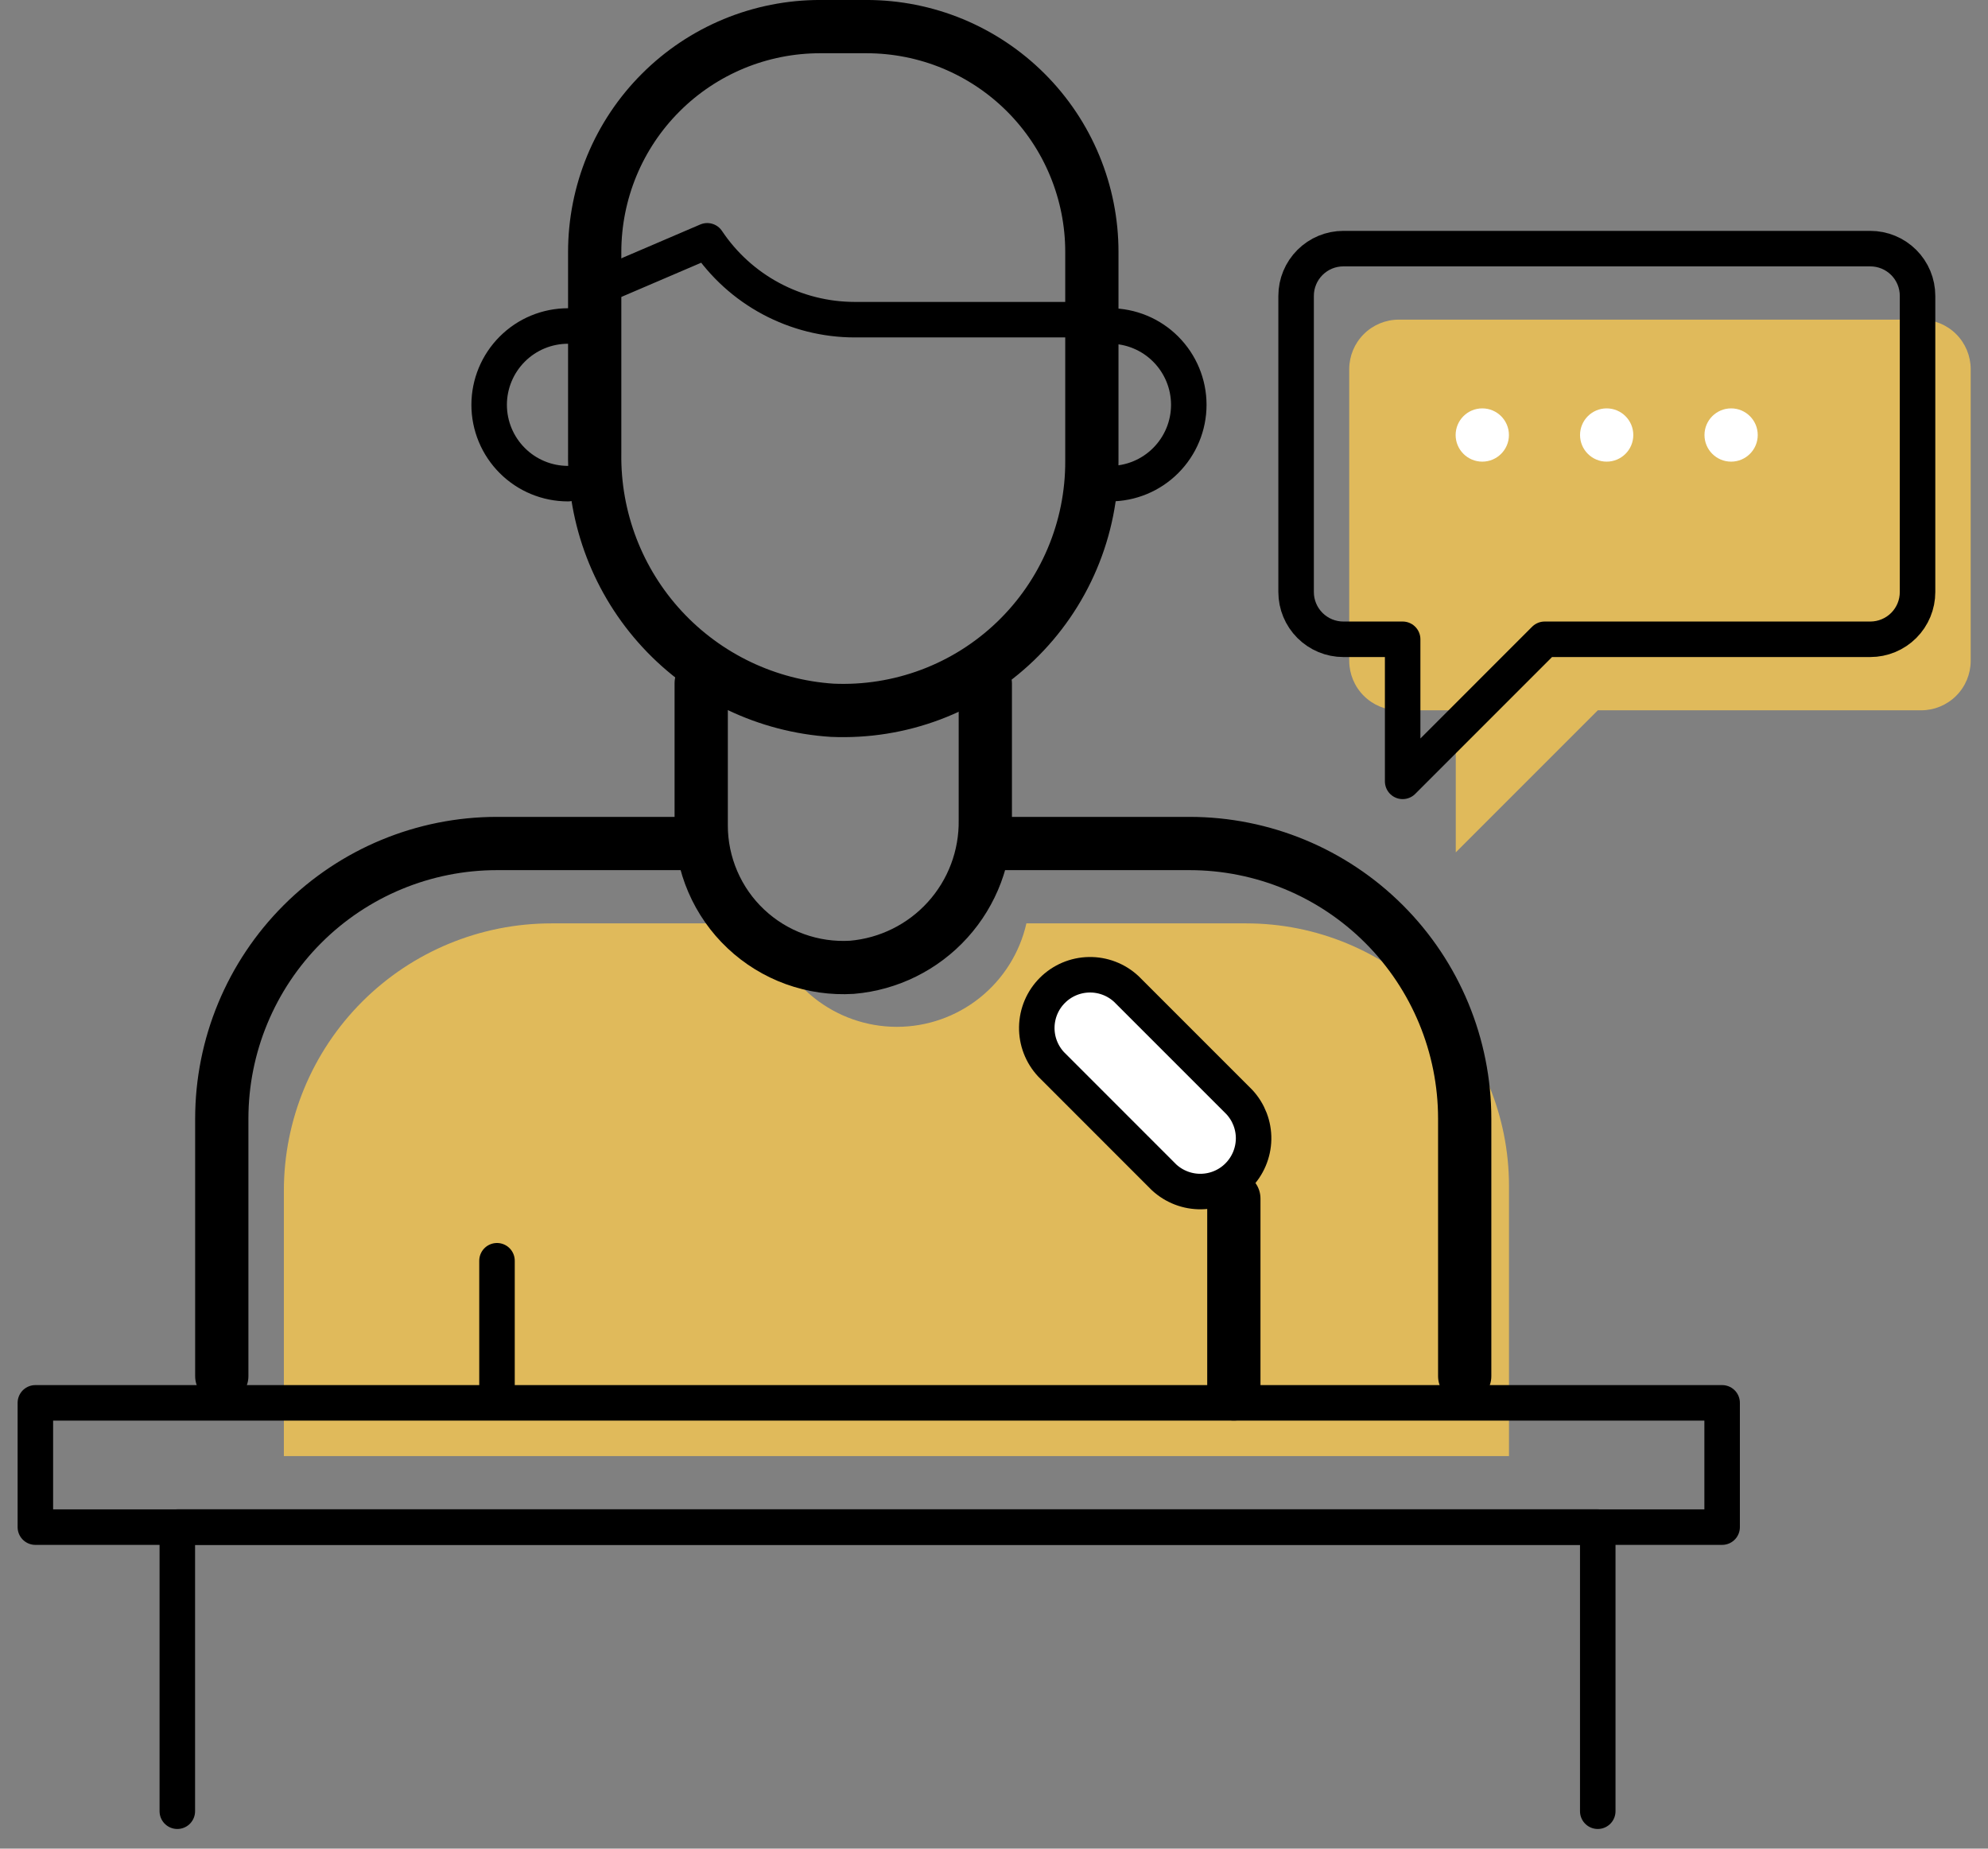 <svg width="57" height="53" viewBox="0 0 57 53" fill="none" xmlns="http://www.w3.org/2000/svg">
<rect x="0" y="0" width="57" height="53" fill="#808080" stroke="none"/>
<g clip-path="url(#clip0_1076_7302)">
<path d="M40.101 20.364H41.74V24.437L45.813 20.364H55.088C55.463 20.363 55.823 20.213 56.088 19.948C56.353 19.683 56.502 19.324 56.504 18.949V10.579C56.502 10.204 56.353 9.845 56.088 9.58C55.823 9.315 55.463 9.165 55.088 9.164H40.101C39.726 9.165 39.367 9.315 39.102 9.58C38.836 9.845 38.687 10.204 38.685 10.579V18.949C38.687 19.324 38.836 19.683 39.102 19.948C39.367 20.213 39.726 20.363 40.101 20.364Z" fill="#E0BA5B"/>
<path d="M42.5 13.235C42.922 13.235 43.264 12.893 43.264 12.472C43.264 12.05 42.922 11.708 42.5 11.708C42.078 11.708 41.736 12.05 41.736 12.472C41.736 12.893 42.078 13.235 42.5 13.235Z" fill="white"/>
<path d="M46.066 13.235C46.488 13.235 46.83 12.893 46.83 12.472C46.83 12.05 46.488 11.708 46.066 11.708C45.645 11.708 45.303 12.05 45.303 12.472C45.303 12.893 45.645 13.235 46.066 13.235Z" fill="white"/>
<path d="M49.635 13.235C50.056 13.235 50.398 12.893 50.398 12.472C50.398 12.05 50.056 11.708 49.635 11.708C49.213 11.708 48.871 12.05 48.871 12.472C48.871 12.893 49.213 13.235 49.635 13.235Z" fill="white"/>
<path d="M35.736 26.473H29.429C29.238 27.315 28.766 28.067 28.092 28.606C27.417 29.145 26.579 29.439 25.715 29.439C24.851 29.439 24.013 29.145 23.338 28.606C22.664 28.067 22.192 27.315 22.001 26.473H15.806C13.772 26.473 11.822 27.28 10.384 28.718C8.946 30.156 8.139 32.106 8.139 34.139V41.745H43.266V34.002C43.266 32.005 42.473 30.09 41.061 28.678C39.649 27.266 37.733 26.473 35.736 26.473Z" fill="#E0BA5B"/>
<path d="M33.374 33.752L30.137 30.514C29.867 30.224 29.72 29.841 29.727 29.446C29.734 29.05 29.894 28.672 30.174 28.393C30.454 28.113 30.831 27.953 31.227 27.946C31.623 27.939 32.005 28.085 32.295 28.355L35.533 31.593C35.803 31.883 35.95 32.266 35.943 32.661C35.935 33.057 35.775 33.434 35.495 33.714C35.216 33.994 34.838 34.154 34.442 34.161C34.047 34.168 33.664 34.021 33.374 33.752Z" fill="white"/>
<path d="M53.626 18.328H44.289L40.217 22.401V18.328H38.516C38.157 18.328 37.813 18.185 37.559 17.931C37.305 17.677 37.162 17.333 37.162 16.974V8.482C37.162 8.123 37.305 7.779 37.559 7.525C37.813 7.271 38.157 7.128 38.516 7.128H53.626C53.985 7.128 54.33 7.271 54.584 7.525C54.838 7.779 54.98 8.123 54.98 8.482V16.974C54.98 17.333 54.838 17.677 54.584 17.931C54.33 18.185 53.985 18.328 53.626 18.328Z" stroke="black" stroke-width="1.018" stroke-linecap="round" stroke-linejoin="round"/>
<path d="M49.377 40.219H1.014V43.782H49.377V40.219Z" stroke="black" stroke-width="1.018" stroke-linecap="round" stroke-linejoin="round"/>
<path d="M45.811 51.927V43.781H5.084V51.927" stroke="black" stroke-width="1.018" stroke-linecap="round" stroke-linejoin="round"/>
<path d="M24.84 0.763H23.517C22.668 0.762 21.827 0.929 21.042 1.253C20.257 1.578 19.544 2.054 18.944 2.655C18.343 3.255 17.867 3.968 17.542 4.753C17.218 5.538 17.051 6.379 17.051 7.228V13.001C17.027 14.867 17.719 16.671 18.985 18.04C20.252 19.41 21.996 20.241 23.858 20.363C24.823 20.406 25.786 20.253 26.69 19.913C27.594 19.573 28.419 19.052 29.116 18.383C29.812 17.714 30.366 16.911 30.742 16.021C31.119 15.132 31.31 14.176 31.306 13.21V7.228C31.307 6.379 31.14 5.538 30.815 4.753C30.491 3.968 30.014 3.255 29.414 2.655C28.813 2.054 28.1 1.578 27.316 1.253C26.531 0.929 25.69 0.762 24.84 0.763Z" stroke="black" stroke-width="1.527" stroke-linecap="round" stroke-linejoin="round"/>
<path d="M30.541 9.165H24.503C23.668 9.164 22.845 8.957 22.108 8.563C21.371 8.169 20.742 7.599 20.278 6.904L17.641 8.034" stroke="black" stroke-width="1.018" stroke-linecap="round" stroke-linejoin="round"/>
<path d="M31.824 13.866C32.424 13.866 32.999 13.628 33.422 13.204C33.846 12.78 34.085 12.206 34.085 11.606C34.085 11.007 33.846 10.432 33.422 10.008C32.999 9.584 32.424 9.346 31.824 9.346" stroke="black" stroke-width="1.018" stroke-linecap="round" stroke-linejoin="round"/>
<path d="M16.286 13.866C15.686 13.866 15.111 13.628 14.688 13.204C14.264 12.78 14.025 12.206 14.025 11.606C14.025 11.007 14.264 10.432 14.688 10.008C15.111 9.584 15.686 9.346 16.286 9.346" stroke="black" stroke-width="1.018" stroke-linecap="round" stroke-linejoin="round"/>
<path d="M28.251 19.602V23.507C28.266 24.564 27.881 25.588 27.171 26.372C26.462 27.156 25.481 27.642 24.428 27.732C23.872 27.766 23.316 27.686 22.792 27.497C22.269 27.308 21.79 27.013 21.385 26.631C20.98 26.25 20.658 25.789 20.438 25.278C20.218 24.767 20.104 24.216 20.105 23.66V19.587" stroke="black" stroke-width="1.527" stroke-linecap="round" stroke-linejoin="round"/>
<path d="M6.359 39.455V32.074C6.359 29.981 7.191 27.974 8.671 26.494C10.15 25.014 12.158 24.183 14.25 24.183H19.596" stroke="black" stroke-width="1.527" stroke-linecap="round" stroke-linejoin="round"/>
<path d="M41.996 39.455V32.074C41.996 29.981 41.165 27.974 39.685 26.494C38.205 25.014 36.198 24.183 34.105 24.183H28.76" stroke="black" stroke-width="1.527" stroke-linecap="round" stroke-linejoin="round"/>
<path d="M14.25 36.145V39.709" stroke="black" stroke-width="1.018" stroke-linecap="round" stroke-linejoin="round"/>
<path d="M35.377 34.363V39.963" stroke="black" stroke-width="1.527" stroke-linecap="round" stroke-linejoin="round"/>
<path d="M33.374 33.752L30.137 30.514C29.867 30.224 29.72 29.841 29.727 29.446C29.734 29.05 29.894 28.672 30.174 28.393C30.454 28.113 30.831 27.953 31.227 27.946C31.623 27.939 32.005 28.085 32.295 28.355L35.533 31.593C35.803 31.883 35.95 32.266 35.943 32.661C35.935 33.057 35.775 33.434 35.495 33.714C35.216 33.994 34.838 34.154 34.442 34.161C34.047 34.168 33.664 34.021 33.374 33.752Z" stroke="black" stroke-width="1.018" stroke-linecap="round" stroke-linejoin="round"/>
</g>
<defs>
<clipPath id="clip0_1076_7302">
<rect width="56" height="52.436" fill="white" transform="translate(0.5)"/>
</clipPath>
</defs>
</svg>

